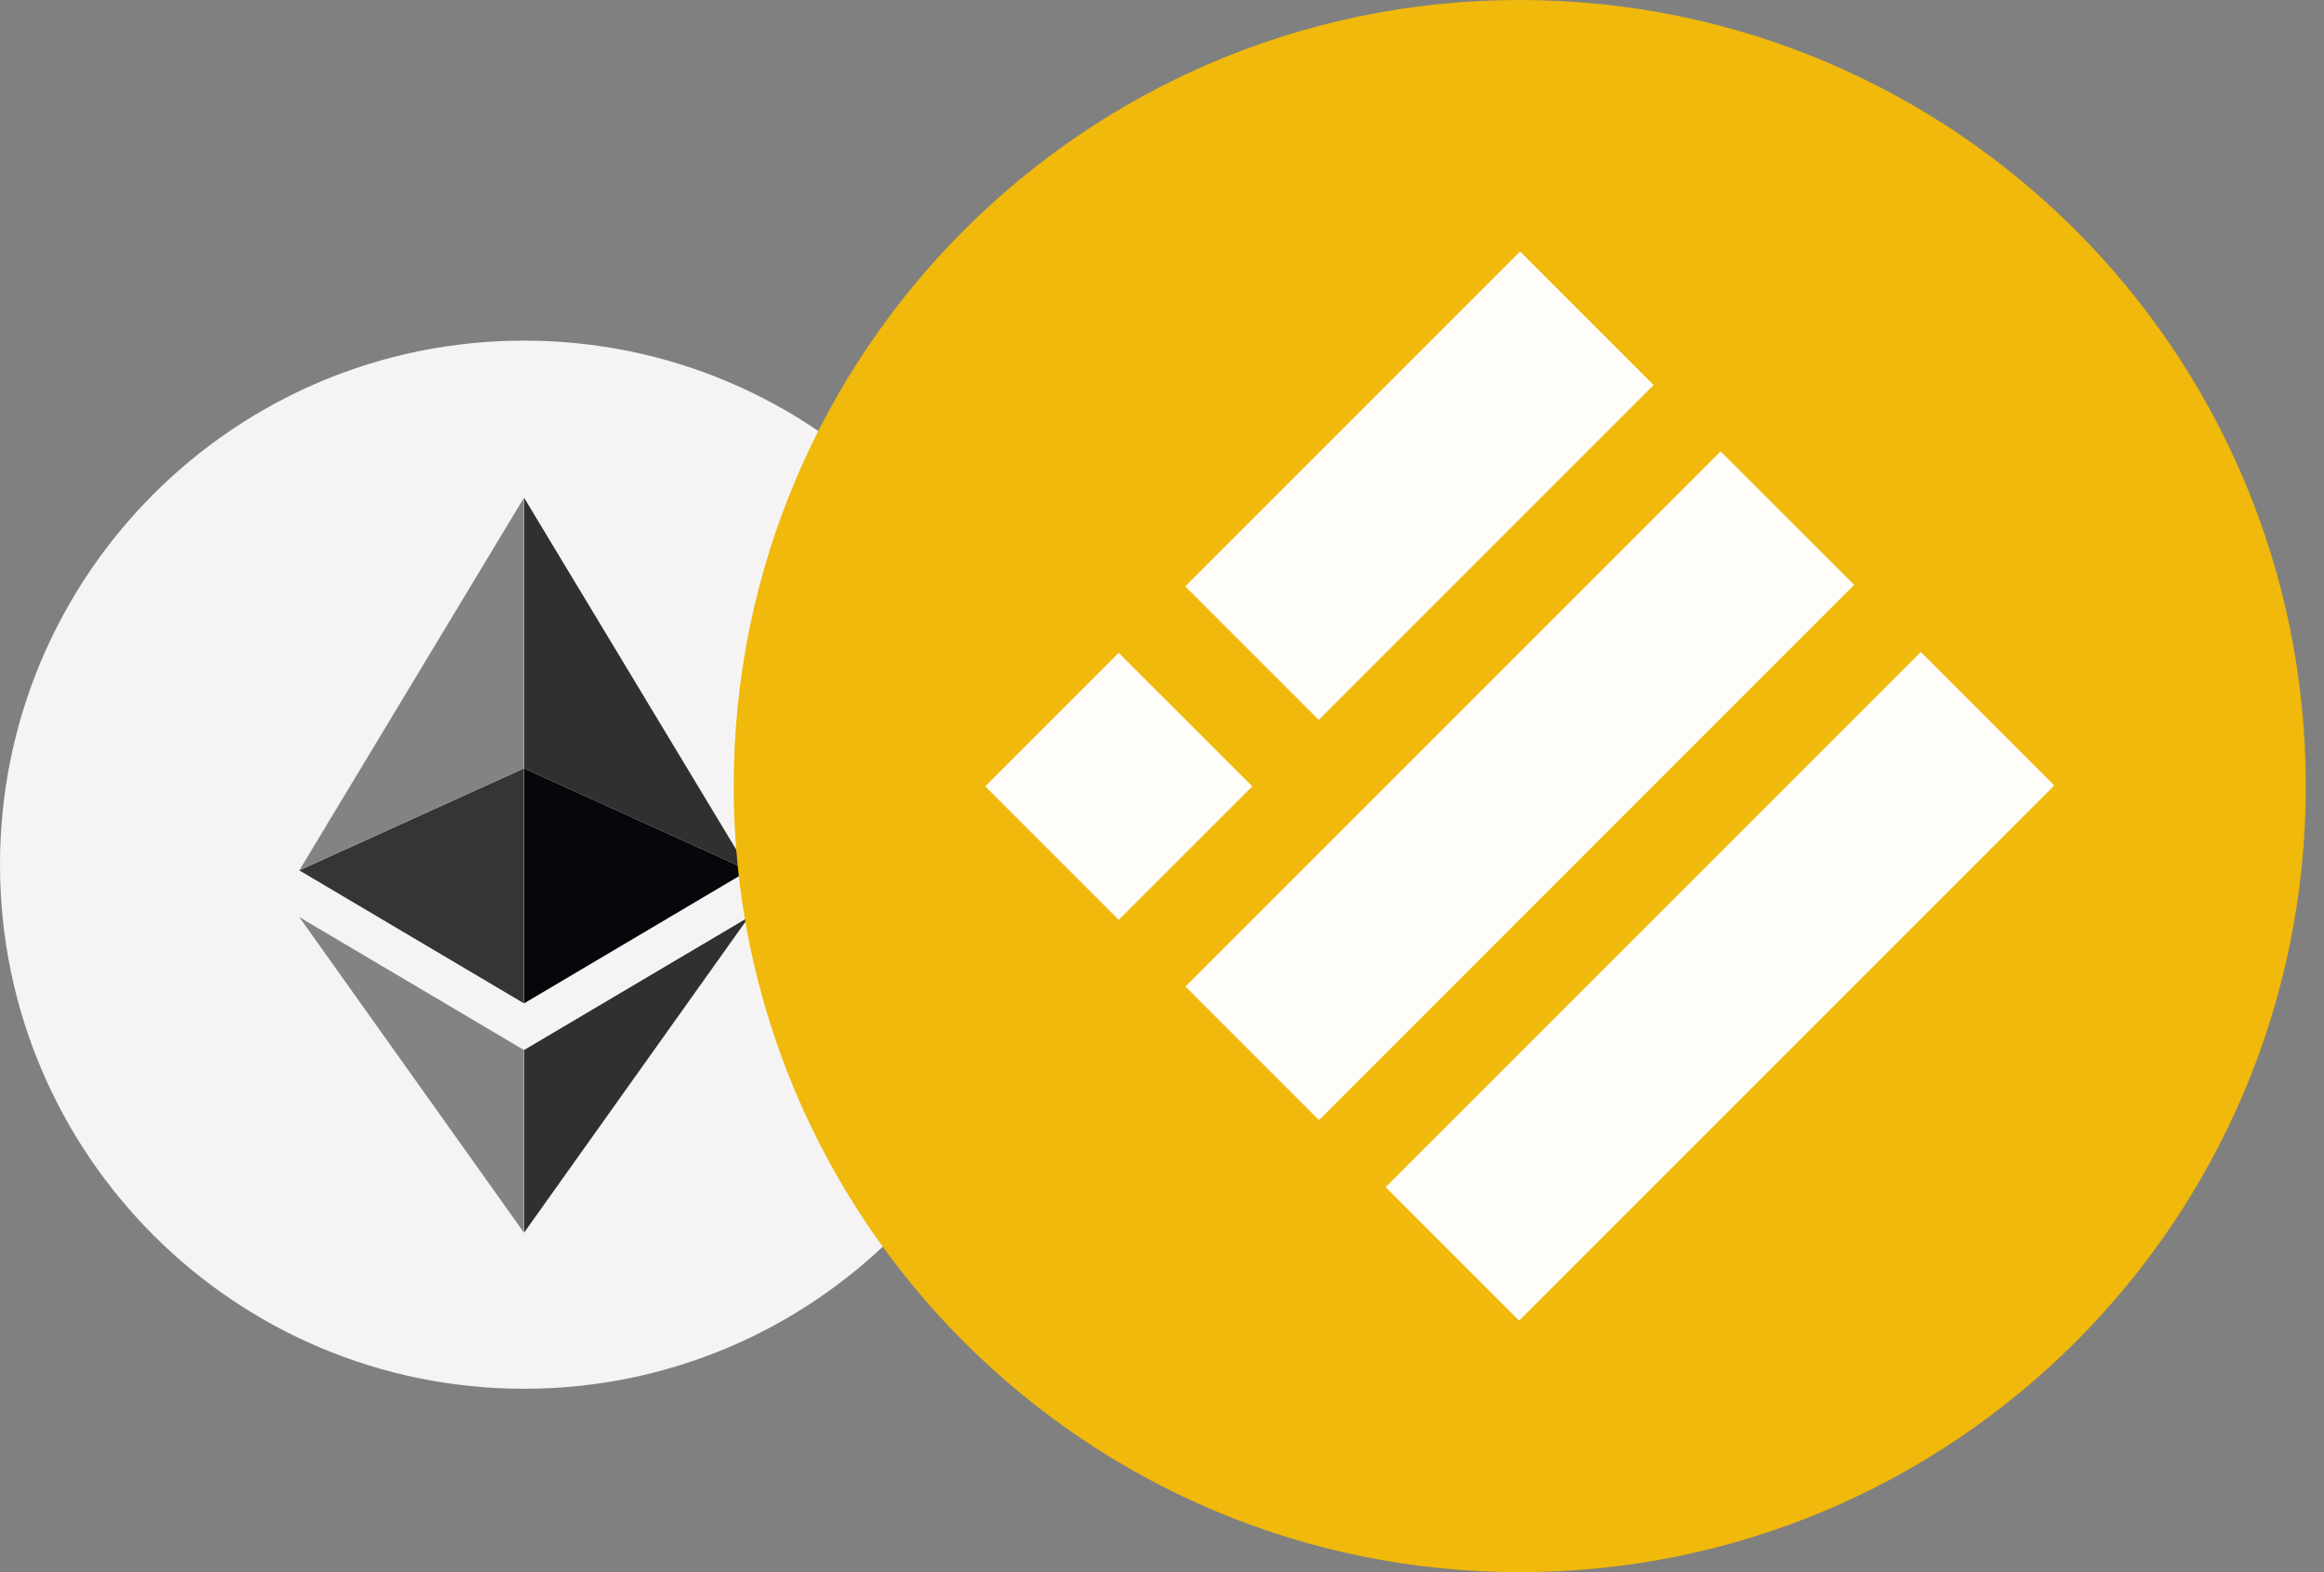 <svg width="34" height="23" viewBox="0 0 34 23" fill="none" xmlns="http://www.w3.org/2000/svg">
<rect x="0" y="0" width="34" height="23" fill="#808080" stroke="none"/>
<g clip-path="url(#clip0_603_1943)">
<path d="M7.667 20.317C11.901 20.317 15.333 16.884 15.333 12.65C15.333 8.416 11.901 4.983 7.667 4.983C3.432 4.983 0 8.416 0 12.65C0 16.884 3.432 20.317 7.667 20.317Z" fill="#F5F3F3"/>
<path d="M7.668 15.361V18.032L10.954 13.417L7.668 15.361Z" fill="#2F3030"/>
<path d="M7.668 11.241V14.678L10.954 12.733L7.668 11.241Z" fill="#08060B"/>
<path d="M7.668 7.283V11.241L10.954 12.733L7.668 7.283Z" fill="#2F3030"/>
<path d="M7.665 15.361V18.032L4.379 13.417L7.665 15.361Z" fill="#828384"/>
<path d="M7.665 11.241V14.678L4.379 12.733L7.665 11.241Z" fill="#343535"/>
<path d="M7.665 7.283V11.241L4.379 12.733L7.665 7.283Z" fill="#828384"/>
</g>
<g clip-path="url(#clip1_603_1943)">
<path d="M22.234 23C28.586 23 33.734 17.851 33.734 11.5C33.734 5.149 28.586 0 22.234 0C15.883 0 10.734 5.149 10.734 11.5C10.734 17.851 15.883 23 22.234 23Z" fill="#F0B90B"/>
<path fill-rule="evenodd" clip-rule="evenodd" d="M17.34 8.579L22.239 3.68L24.192 5.633L19.293 10.532L17.34 8.579ZM17.343 14.433L25.172 6.604L27.126 8.557L19.297 16.387L17.343 14.433ZM28.101 9.538L20.271 17.367L22.225 19.32L30.054 11.491L28.101 9.538ZM14.414 11.504L16.367 9.551L18.321 11.504L16.367 13.457L14.414 11.504Z" fill="#FFFDFA"/>
</g>
<defs>
<clipPath id="clip0_603_1943">
<rect width="15.333" height="15.333" fill="white" transform="translate(0 4.983)"/>
</clipPath>
<clipPath id="clip1_603_1943">
<rect width="23" height="23" fill="white" transform="translate(10.734)"/>
</clipPath>
</defs>
</svg>
